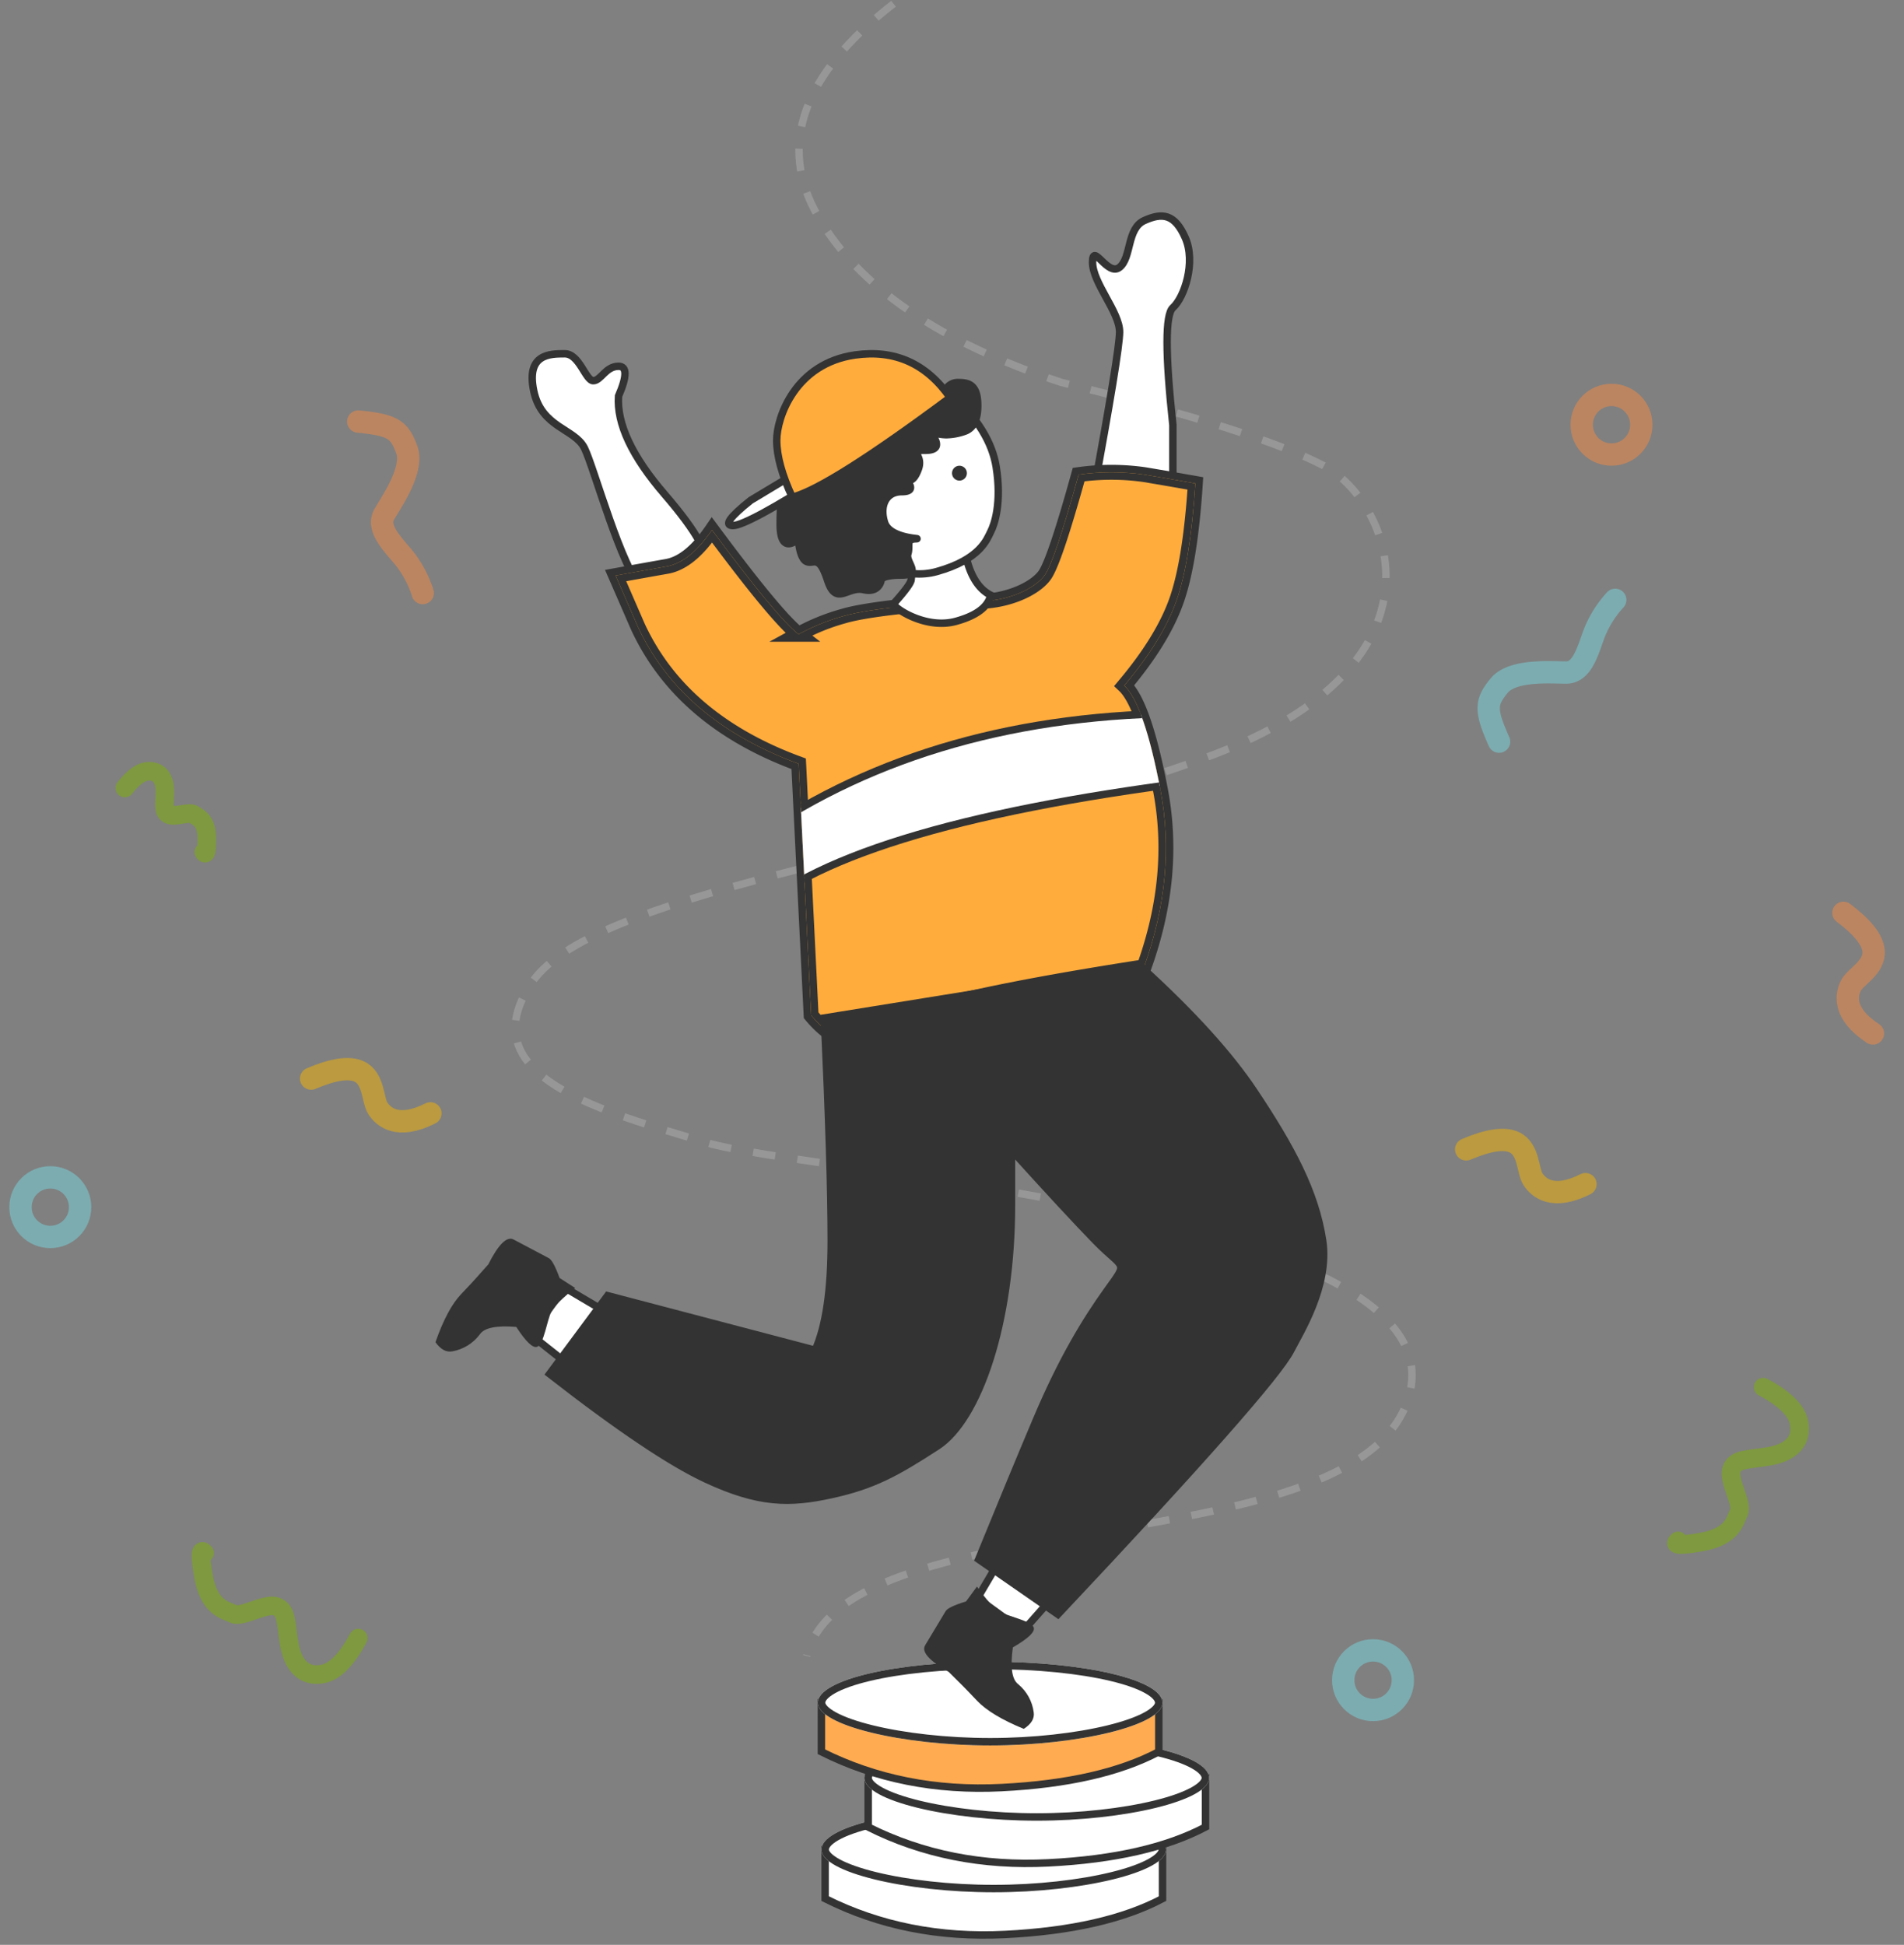 <svg id="图层_1" data-name="图层 1" xmlns="http://www.w3.org/2000/svg" xmlns:xlink="http://www.w3.org/1999/xlink" viewBox="0 0 511 522"><rect x="0" y="0" width="511" height="522" fill="#808080" stroke="none"/><defs><style>.cls-1,.cls-12,.cls-2,.cls-22,.cls-3,.cls-43,.cls-44,.cls-45,.cls-46,.cls-48,.cls-51,.cls-7{fill:none;}.cls-1{clip-rule:evenodd;}.cls-3{fill-rule:evenodd;}.cls-4{clip-path:url(#clip-path);}.cls-5{clip-path:url(#clip-path-2);}.cls-6{fill:#fff;}.cls-12,.cls-7{stroke:#333;}.cls-12,.cls-22,.cls-48,.cls-51,.cls-7{stroke-miterlimit:10;}.cls-22,.cls-7{stroke-width:2px;}.cls-8{clip-path:url(#clip-path-4);}.cls-9{isolation:isolate;}.cls-10{clip-path:url(#clip-path-6);}.cls-11{clip-path:url(#clip-path-8);}.cls-12{stroke-width:4px;}.cls-13{clip-path:url(#clip-path-10);}.cls-14{clip-path:url(#clip-path-13);}.cls-15{clip-path:url(#clip-path-15);}.cls-16{clip-path:url(#clip-path-17);}.cls-17{clip-path:url(#clip-path-19);}.cls-18{fill:#ffab51;}.cls-19{clip-path:url(#clip-path-22);}.cls-20{clip-path:url(#clip-path-24);}.cls-21{clip-path:url(#clip-path-26);}.cls-22{stroke:#979797;stroke-dasharray:6 6;}.cls-23{clip-path:url(#clip-path-29);}.cls-24{clip-path:url(#clip-path-32);}.cls-25{clip-path:url(#clip-path-35);}.cls-26{clip-path:url(#clip-path-37);}.cls-27{clip-path:url(#clip-path-39);}.cls-28{clip-path:url(#clip-path-40);}.cls-29{fill:#ffac3d;}.cls-30{clip-path:url(#clip-path-43);}.cls-31{clip-path:url(#clip-path-46);}.cls-32{clip-path:url(#clip-path-49);}.cls-33{fill:#333;}.cls-34{clip-path:url(#clip-path-51);}.cls-35{clip-path:url(#clip-path-54);}.cls-36{clip-path:url(#clip-path-57);}.cls-37{clip-path:url(#clip-path-60);}.cls-38{clip-path:url(#clip-path-63);}.cls-39{clip-path:url(#clip-path-65);}.cls-40{clip-path:url(#clip-path-68);}.cls-41{clip-path:url(#clip-path-71);}.cls-42{clip-path:url(#clip-path-73);}.cls-43,.cls-48{stroke:#78d8e1;}.cls-43,.cls-44,.cls-45,.cls-46{stroke-linecap:round;stroke-linejoin:round;}.cls-43,.cls-44,.cls-46{stroke-width:6px;}.cls-43,.cls-44,.cls-45,.cls-46,.cls-48,.cls-51{opacity:0.5;}.cls-44,.cls-51{stroke:#f78a42;}.cls-45{stroke:#7db300;stroke-width:5px;}.cls-46{stroke:#f7b500;}.cls-47{clip-path:url(#clip-path-76);}.cls-48,.cls-51{stroke-width:12px;}.cls-49{clip-path:url(#clip-path-78);}.cls-50{clip-path:url(#clip-path-80);}</style><clipPath id="clip-path"><path class="cls-1" d="M312,496.42v13.17q-15.67,8.28-42.18,9.62t-48.37-9.62V496.42Z"/></clipPath><clipPath id="clip-path-2"><rect class="cls-2" x="-102.5" y="-543" width="712" height="1413"/></clipPath><clipPath id="clip-path-4"><path class="cls-1" d="M266.7,507.89c23.54,0,46.24-5.37,46.24-11.47s-20.7-11.05-46.24-11.05-46.24,4.95-46.24,11.05S243.16,507.89,266.7,507.89Z"/></clipPath><clipPath id="clip-path-6"><rect class="cls-2" x="199.5" y="465" width="134" height="63"/></clipPath><clipPath id="clip-path-8"><rect class="cls-2" x="219.5" y="485" width="94" height="23"/></clipPath><clipPath id="clip-path-10"><path class="cls-1" d="M323.54,477.2v13.17q-15.67,8.28-42.18,9.62T233,490.37V477.2Z"/></clipPath><clipPath id="clip-path-13"><path class="cls-1" d="M278.26,488.67c23.54,0,46.24-5.37,46.24-11.47s-20.7-11.05-46.24-11.05S232,471.09,232,477.2,254.72,488.67,278.26,488.67Z"/></clipPath><clipPath id="clip-path-15"><rect class="cls-2" x="211.5" y="446" width="133" height="63"/></clipPath><clipPath id="clip-path-17"><rect class="cls-2" x="231.5" y="466" width="93" height="23"/></clipPath><clipPath id="clip-path-19"><path class="cls-1" d="M311,457v13.17q-15.67,8.28-42.18,9.62t-48.37-9.62V457Z"/></clipPath><clipPath id="clip-path-22"><path class="cls-1" d="M265.74,468.48c23.54,0,46.24-5.37,46.24-11.47S291.28,446,265.74,446,219.5,450.91,219.5,457,242.2,468.48,265.74,468.48Z"/></clipPath><clipPath id="clip-path-24"><rect class="cls-2" x="199.5" y="425" width="133" height="64"/></clipPath><clipPath id="clip-path-26"><rect class="cls-2" x="219.5" y="445" width="93" height="24"/></clipPath><clipPath id="clip-path-29"><path class="cls-1" d="M189,152q2.47-4.12-10.65-19.35T166,106.31q3.46-8,0-8c-3.46,0-4.71,3.87-6.78,3.87s-3.7-7.23-7.65-7.23-10.4,0-8.33,9.95,11,10.09,13.61,15.36,10,32.75,15.78,38Q178.37,163.41,189,152Z"/></clipPath><clipPath id="clip-path-32"><path class="cls-1" d="M293.17,133.86q21.61,7.08,21.61,3.54V114.1q-3.1-28.72,0-31.51c3.1-2.79,6.21-12.19,3.34-18.74s-6.25-6.79-11-4.66-3.4,9.94-6.64,12.55-7.26-6.92-7.26-1.35,7.26,13.3,7.26,18.73Q300.43,94.57,293.17,133.86Z"/></clipPath><clipPath id="clip-path-35"><path class="cls-1" d="M289.49,127.38a62.92,62.92,0,0,1,17.58,0q7.35,1.23,13.74,2.37-1.37,21.15-5.13,31.65T301.74,184q5.31,5,9.7,28t-4.38,47.5q-63.2,9.8-71.67,16.94t-17.7-3.94L214.35,205q-31.42-11.54-43.13-36.73l-6-13.79q7.56-1.37,13.74-2.46t12.12-9.78q17.33,23.39,23.24,28a56.32,56.32,0,0,1,12.08-4.89c7.61-2.27,28-3.92,35.94-3.92s15.3-3.3,18-7Q283,150.79,289.49,127.38ZM145.26,106.77H340.81V299.21H145.26Z"/></clipPath><clipPath id="clip-path-37"><path class="cls-1" d="M289.49,127.38a62.92,62.92,0,0,1,17.58,0q7.35,1.23,13.74,2.37-1.37,21.15-5.13,31.65T301.74,184q5.31,5,9.7,28t-4.38,47.5q-63.2,9.8-71.67,16.94t-17.7-3.94L214.35,205q-31.42-11.54-43.13-36.73l-6-13.79q7.56-1.37,13.74-2.46t12.12-9.78q17.33,23.39,23.24,28a56.32,56.32,0,0,1,12.08-4.89c7.61-2.27,28-3.92,35.94-3.92s15.3-3.3,18-7Q283,150.79,289.49,127.38Z"/></clipPath><clipPath id="clip-path-39"><rect class="cls-2" x="144.5" y="106" width="197" height="194"/></clipPath><clipPath id="clip-path-40"><rect class="cls-2" x="164.5" y="126" width="157" height="156"/></clipPath><clipPath id="clip-path-43"><path class="cls-1" d="M202.92,224.46q47.95-33,116.34-33l1.36,18.29q-96,12.15-120.71,37.43L202,230.37Z"/></clipPath><clipPath id="clip-path-46"><polygon class="cls-1" points="268.9 417.8 262.31 428.96 274.49 437.82 284.9 426.04 268.9 417.8"/></clipPath><clipPath id="clip-path-49"><path class="cls-1" d="M262.2,425.83q3.82,5.38,6,6.68c2.16,1.3,8.52,2.5,9.22,4.26q.7,1.76-5.59,5.39-1.09,8,1.44,9.88a11.74,11.74,0,0,1,4.16,7.54q.38,2.5-2.67,4.45-8.76-3.6-12.47-7.49T257.9,452l-3.3-3.27q-7.88-4.52-6.31-7.14l5.51-9.17q.68-1.13,5.47-2.6Z"/></clipPath><clipPath id="clip-path-51"><polygon class="cls-1" points="151.53 345.58 142.35 358.18 154.81 368.04 166.09 354.2 151.53 345.58"/></clipPath><clipPath id="clip-path-54"><path class="cls-1" d="M221.25,273.22q1.84,40.14,1.84,59.86t-4.3,29.32l-55.71-14.64-15.57,21q27.62,21.53,41.9,28.19c14.27,6.66,22.49,6.66,33.69,4.21s17.27-5.76,28.42-13,19.94-33.27,19.94-64.73V308.63q15,16.6,22.65,24.45c7.66,7.85,8.85,5.2,3.06,13.29s-12.1,18.4-18.91,34.5q-6.8,16.09-15.6,37.66l21.26,14.75q57.51-61.1,62.51-70.88c2.38-4.66,10.36-17.28,8.56-29.32-2-13.23-8.45-25.15-18.34-40q-9.89-14.89-30.44-33.58Z"/></clipPath><clipPath id="clip-path-57"><path class="cls-1" d="M258.8,147q1.59,9.95,7.09,12.75-1.09,4.74-9.29,7c-8.2,2.28-16.79-3.6-16.79-4.69q4.73-5.27,4.73-6.51a49.56,49.56,0,0,1,1.3-7Z"/></clipPath><clipPath id="clip-path-60"><path class="cls-1" d="M255.58,106q10.19,9.49,11.77,19.26c1.58,9.77-.5,15.59-1.46,17.45s-2.67,7.42-14.52,10.71q-11.85,3.29-28.1-10.71l-6.77-10,26.57-24.24Z"/></clipPath><clipPath id="clip-path-63"><circle class="cls-2" cx="257.5" cy="127" r="2"/></clipPath><clipPath id="clip-path-65"><path class="cls-1" d="M253.4,105.68a3.72,3.72,0,0,1,3.89-3c3,0,5.12.86,5.12,6.21q0,5.34-3.16,6.74a15.47,15.47,0,0,1-5.22,1.05,11.06,11.06,0,0,1-4.63-1.05q4.32,5.23-1,5.23c-5.31,0-.42.82-1.91,5Q245,130,243,128.53q3.15,3.44-1,3.44c-4.17,0-6,3.68-4.6,8.23s10.89,4.31,8.25,4.43-1.31,1.87-2,4.06,3.93,5.66-1.69,5.66-5.48,1.39-5.48,1.39-.46,3.5-4.73,2.52-7.36,4.54-9.66-2.52-3.57-4.24-5.56-5-2.28-6.11-2.28-6.11-4.87,4.74-4.87-3.92,1.15-7.58,1.15-9.88,2.27-9.5,6.91-9.5,14.31-1.47,14.31-5.72q0-4.25,17.69-6.74Z"/></clipPath><clipPath id="clip-path-68"><path class="cls-1" d="M221.71,127.51q-21.26,13.55-25,13.55t4.77-6.78L218.59,124Z"/></clipPath><clipPath id="clip-path-71"><path class="cls-1" d="M154.36,345.7q-5.17,4.09-6.36,6.32c-1.18,2.22-2,8.64-3.77,9.43q-1.72.79-5.67-5.3-8-.67-9.79,2a11.74,11.74,0,0,1-7.31,4.54q-2.48.51-4.59-2.44,3.13-8.94,6.83-12.84t4.26-4.58l3.09-3.47q4.1-8.11,6.8-6.67l9.45,5q1.17.62,2.88,5.32Z"/></clipPath><clipPath id="clip-path-73"><path class="cls-1" d="M255,106.72q-32.46,24.15-42.36,26.74-4.18-9-4.18-15.26c0-6.25,5-20.63,21-22.92Q245.46,93,255,106.72Z"/></clipPath><clipPath id="clip-path-76"><circle class="cls-2" cx="13.5" cy="324" r="11"/></clipPath><clipPath id="clip-path-78"><circle class="cls-2" cx="368.5" cy="450.96" r="11"/></clipPath><clipPath id="clip-path-80"><circle class="cls-2" cx="432.5" cy="114" r="11"/></clipPath></defs><title>success</title><g class="cls-4"><g class="cls-5"><rect class="cls-6" x="216.43" y="491.42" width="100.55" height="32.94"/></g></g><g class="cls-5"><path class="cls-7" d="M312,496.42v13.17q-15.67,8.28-42.18,9.62t-48.37-9.62V496.42Z"/></g><g class="cls-8"><g class="cls-5"><g class="cls-9"><g class="cls-10"><g class="cls-8"><g class="cls-11"><path class="cls-6" d="M266.7,507.89c23.54,0,46.24-5.37,46.24-11.47s-20.7-11.05-46.24-11.05-46.24,4.95-46.24,11.05S243.16,507.89,266.7,507.89Z"/></g></g><g class="cls-11"><path class="cls-12" d="M266.7,507.89c23.54,0,46.24-5.37,46.24-11.47s-20.7-11.05-46.24-11.05-46.24,4.95-46.24,11.05S243.16,507.89,266.7,507.89Z"/></g></g></g></g></g><g class="cls-13"><g class="cls-5"><rect class="cls-6" x="227.99" y="472.2" width="100.55" height="32.94"/></g></g><g class="cls-5"><path class="cls-7" d="M323.54,477.2v13.17q-15.67,8.28-42.18,9.62T233,490.37V477.2Z"/></g><g class="cls-14"><g class="cls-5"><g class="cls-9"><g class="cls-15"><g class="cls-14"><g class="cls-16"><path class="cls-6" d="M278.26,488.67c23.54,0,46.24-5.37,46.24-11.47s-20.7-11.05-46.24-11.05S232,471.09,232,477.2,254.72,488.67,278.26,488.67Z"/></g></g><g class="cls-16"><path class="cls-12" d="M278.26,488.67c23.54,0,46.24-5.37,46.24-11.47s-20.7-11.05-46.24-11.05S232,471.09,232,477.2,254.72,488.67,278.26,488.67Z"/></g></g></g></g></g><g class="cls-17"><g class="cls-5"><rect class="cls-18" x="215.46" y="452.01" width="100.55" height="32.94"/></g></g><g class="cls-5"><path class="cls-7" d="M311,457v13.17q-15.67,8.28-42.18,9.62t-48.37-9.62V457Z"/></g><g class="cls-19"><g class="cls-5"><g class="cls-9"><g class="cls-20"><g class="cls-19"><g class="cls-21"><path class="cls-6" d="M265.74,468.48c23.54,0,46.24-5.37,46.24-11.47S291.28,446,265.74,446,219.5,450.91,219.5,457,242.2,468.48,265.74,468.48Z"/></g></g><g class="cls-21"><path class="cls-12" d="M265.74,468.48c23.54,0,46.24-5.37,46.24-11.47S291.28,446,265.74,446,219.5,450.91,219.5,457,242.2,468.48,265.74,468.48Z"/></g></g></g></g></g><g class="cls-5"><path class="cls-22" d="M239.81,1Q203.12,29.47,219.5,58t65.4,44.66Q337.17,115.5,355.26,125c18.08,9.5,36.24,53.1-30.76,78s-164.31,35.18-181.71,60.63,19.52,34.77,46.61,43S389,325.19,378.5,373.25s-151.11,28.19-162,71.21"/></g><g class="cls-23"><g class="cls-5"><rect class="cls-6" x="137.79" y="89.93" width="56.61" height="74.9"/></g></g><g class="cls-5"><path class="cls-7" d="M189,152q2.47-4.12-10.65-19.35T166,106.31q3.46-8,0-8c-3.46,0-4.71,3.87-6.78,3.87s-3.7-7.23-7.65-7.23-10.4,0-8.33,9.95,11,10.09,13.61,15.36,10,32.75,15.78,38Q178.37,163.41,189,152Z"/></g><g class="cls-24"><g class="cls-5"><rect class="cls-6" x="288.17" y="53" width="36.08" height="90.59"/></g></g><g class="cls-5"><path class="cls-7" d="M293.17,133.86q21.61,7.08,21.61,3.54V114.1q-3.1-28.72,0-31.51c3.1-2.79,6.21-12.19,3.34-18.74s-6.25-6.79-11-4.66-3.4,9.94-6.64,12.55-7.26-6.92-7.26-1.35,7.26,13.3,7.26,18.73Q300.43,94.57,293.17,133.86Z"/></g><g class="cls-25"><g class="cls-5"><path class="cls-12" d="M289.49,127.38a62.93,62.93,0,0,1,17.58,0q7.35,1.23,13.74,2.37-1.37,21.15-5.13,31.65T301.74,184q5.31,5,9.7,28t-4.38,47.5q-63.2,9.8-71.67,16.94t-17.7-3.94L214.35,205q-31.42-11.54-43.13-36.73l-6-13.79q7.56-1.37,13.74-2.46t12.12-9.78q17.33,23.39,23.24,28a56.33,56.33,0,0,1,12.08-4.89c7.61-2.27,28-3.92,35.94-3.92s15.3-3.3,18-7Q283,150.79,289.49,127.38Z"/></g></g><g class="cls-26"><g class="cls-5"><g class="cls-9"><g class="cls-27"><g class="cls-28"><rect class="cls-29" x="160.26" y="121.77" width="165.56" height="162.44"/></g><g class="cls-25"><g class="cls-28"><path class="cls-12" d="M289.49,127.38a62.93,62.93,0,0,1,17.58,0q7.35,1.23,13.74,2.37-1.37,21.15-5.13,31.65T301.74,184q5.31,5,9.7,28t-4.38,47.5q-63.2,9.8-71.67,16.94t-17.7-3.94L214.35,205q-31.42-11.54-43.13-36.73l-6-13.79q7.56-1.37,13.74-2.46t12.12-9.78q17.33,23.39,23.24,28a56.33,56.33,0,0,1,12.08-4.89c7.61-2.27,28-3.92,35.94-3.92s15.3-3.3,18-7Q283,150.79,289.49,127.38Z"/></g></g><g class="cls-30"><g class="cls-28"><rect class="cls-6" x="194.89" y="186.47" width="130.71" height="65.71"/></g></g><g class="cls-28"><path class="cls-7" d="M202.92,224.46q47.95-33,116.34-33l1.36,18.29q-96,12.15-120.71,37.43L202,230.37Z"/></g></g></g></g></g><g class="cls-31"><g class="cls-5"><rect class="cls-6" x="257.31" y="412.8" width="32.59" height="30.03"/></g></g><g class="cls-5"><polygon class="cls-7" points="268.89 417.8 262.31 428.96 274.49 437.82 284.9 426.04 268.89 417.8"/></g><g class="cls-32"><g class="cls-5"><rect class="cls-33" x="248.5" y="421.96" width="37" height="45" transform="translate(-251.49 444.41) rotate(-59)"/></g></g><g class="cls-34"><g class="cls-5"><rect class="cls-6" x="137.35" y="340.59" width="33.74" height="32.46"/></g></g><g class="cls-5"><polygon class="cls-7" points="151.53 345.58 142.35 358.18 154.81 368.04 166.09 354.2 151.53 345.58"/></g><g class="cls-35"><g class="cls-5"><rect class="cls-33" x="142.51" y="254.46" width="217.75" height="183.82"/></g></g><g class="cls-5"><path class="cls-7" d="M221.25,273.22q1.84,40.14,1.84,59.86t-4.3,29.32l-55.71-14.64-15.57,21q27.62,21.53,41.9,28.19c14.27,6.66,22.49,6.66,33.69,4.21s17.27-5.76,28.42-13,19.94-33.27,19.94-64.73V308.63q15,16.6,22.65,24.45c7.66,7.85,8.85,5.2,3.06,13.29s-12.1,18.4-18.91,34.5q-6.8,16.09-15.6,37.66l21.26,14.75q57.51-61.1,62.51-70.88c2.38-4.66,10.36-17.28,8.56-29.32-2-13.23-8.45-25.15-18.34-40q-9.89-14.89-30.44-33.58Z"/></g><g class="cls-36"><g class="cls-5"><rect class="cls-6" x="234.81" y="141.96" width="36.08" height="30.3"/></g></g><g class="cls-5"><path class="cls-7" d="M258.8,147q1.59,9.95,7.09,12.75-1.09,4.74-9.29,7c-8.2,2.28-16.79-3.6-16.79-4.69q4.73-5.27,4.73-6.51a49.55,49.55,0,0,1,1.3-7Z"/></g><g class="cls-37"><g class="cls-5"><rect class="cls-6" x="211.5" y="100.96" width="61.43" height="58.04"/></g></g><g class="cls-5"><path class="cls-7" d="M255.58,106q10.19,9.49,11.77,19.26c1.58,9.77-.5,15.59-1.46,17.45s-2.67,7.42-14.52,10.71q-11.85,3.29-28.1-10.71l-6.77-10,26.57-24.24Z"/></g><g class="cls-38"><g class="cls-5"><rect class="cls-33" x="250.5" y="120" width="14" height="14"/></g></g><g class="cls-39"><g class="cls-5"><rect class="cls-33" x="204.35" y="97.66" width="63.06" height="66.74"/></g></g><g class="cls-5"><path class="cls-7" d="M253.4,105.68a3.72,3.72,0,0,1,3.89-3c3,0,5.12.86,5.12,6.21q0,5.34-3.16,6.74a15.47,15.47,0,0,1-5.22,1.05,11.06,11.06,0,0,1-4.63-1.05q4.32,5.23-1,5.23c-5.31,0-.42.82-1.91,5Q245,130,243,128.53q3.15,3.44-1,3.44c-4.17,0-6,3.68-4.6,8.23s10.89,4.31,8.25,4.43-1.31,1.87-2,4.06,3.93,5.66-1.69,5.66-5.48,1.39-5.48,1.39-.46,3.5-4.73,2.52-7.36,4.54-9.66-2.52-3.57-4.24-5.56-5-2.28-6.11-2.28-6.11-4.87,4.74-4.87-3.92,1.15-7.58,1.15-9.88,2.27-9.5,6.91-9.5,14.31-1.47,14.31-5.72q0-4.25,17.69-6.74Z"/></g><g class="cls-40"><g class="cls-5"><rect class="cls-6" x="190.5" y="118.96" width="36.21" height="27.1"/></g></g><g class="cls-5"><path class="cls-7" d="M221.71,127.51q-21.26,13.55-25,13.55t4.77-6.78L218.59,124Z"/></g><g class="cls-41"><g class="cls-5"><rect class="cls-33" x="113.5" y="332.96" width="45" height="37" transform="translate(-238.17 306.54) rotate(-62)"/></g></g><g class="cls-42"><g class="cls-5"><rect class="cls-29" x="203.5" y="89.96" width="56.54" height="48.5"/></g></g><g class="cls-5"><path class="cls-7" d="M255,106.72q-32.46,24.15-42.36,26.74-4.18-9-4.18-15.26c0-6.25,5-20.63,21-22.92Q245.46,93,255,106.72Z"/><path class="cls-43" d="M433.5,161a29.23,29.23,0,0,0-5.9,9.68c-1.74,5-3.28,9.83-7.28,9.83s-14.39-.9-18,3.54-3.8,6.51,0,15"/><path class="cls-44" d="M113.45,159.18a29.23,29.23,0,0,0-5.43-9.95c-3.44-4-6.87-7.75-4.87-11.22s8-12,6-17.39-3.74-6.55-13-7.48"/><path class="cls-45" d="M33.5,211.5Q37,207,40,207c2.92,0,4.25,2.18,4.25,5.45s-.61,5.31,1,6.15,5.54-.84,6.73,0,3.53,1.57,3.53,6.54q0,5-.8,3.55"/><path class="cls-45" d="M96.15,439.66q-4.68,8.78-9.65,9.66c-5,.88-7.88-2.44-8.86-8s-.56-9.21-3.57-10.15-9.16,3.09-11.45,2-6.48-1.61-8-10.07q-1.49-8.45.3-6.27"/><path class="cls-45" d="M473.2,372.31Q482,377,482.85,382c.88,5-2.44,7.88-8,8.86s-9.21.56-10.15,3.57,3.09,9.16,2,11.45-1.61,6.48-10.07,8q-8.45,1.49-6.27-.3"/><path class="cls-44" d="M494.74,245q7.73,5.81,8.1,10.23c.36,4.42-4.85,6.89-6.07,9.26s-2.39,7.46,5.89,12.89"/><path class="cls-46" d="M83.5,289.49q8.9-3.79,12.91-1.9c4,1.9,3.54,7.64,5,9.89s5.27,5.81,14.1,1.35"/><path class="cls-46" d="M393.5,308.49q8.9-3.79,12.91-1.9c4,1.9,3.54,7.64,5,9.89s5.27,5.81,14.1,1.35"/></g><g class="cls-47"><g class="cls-5"><circle class="cls-48" cx="13.5" cy="324" r="11"/></g></g><g class="cls-49"><g class="cls-5"><circle class="cls-48" cx="368.5" cy="450.96" r="11"/></g></g><g class="cls-50"><g class="cls-5"><circle class="cls-51" cx="432.5" cy="114" r="11"/></g></g></svg>